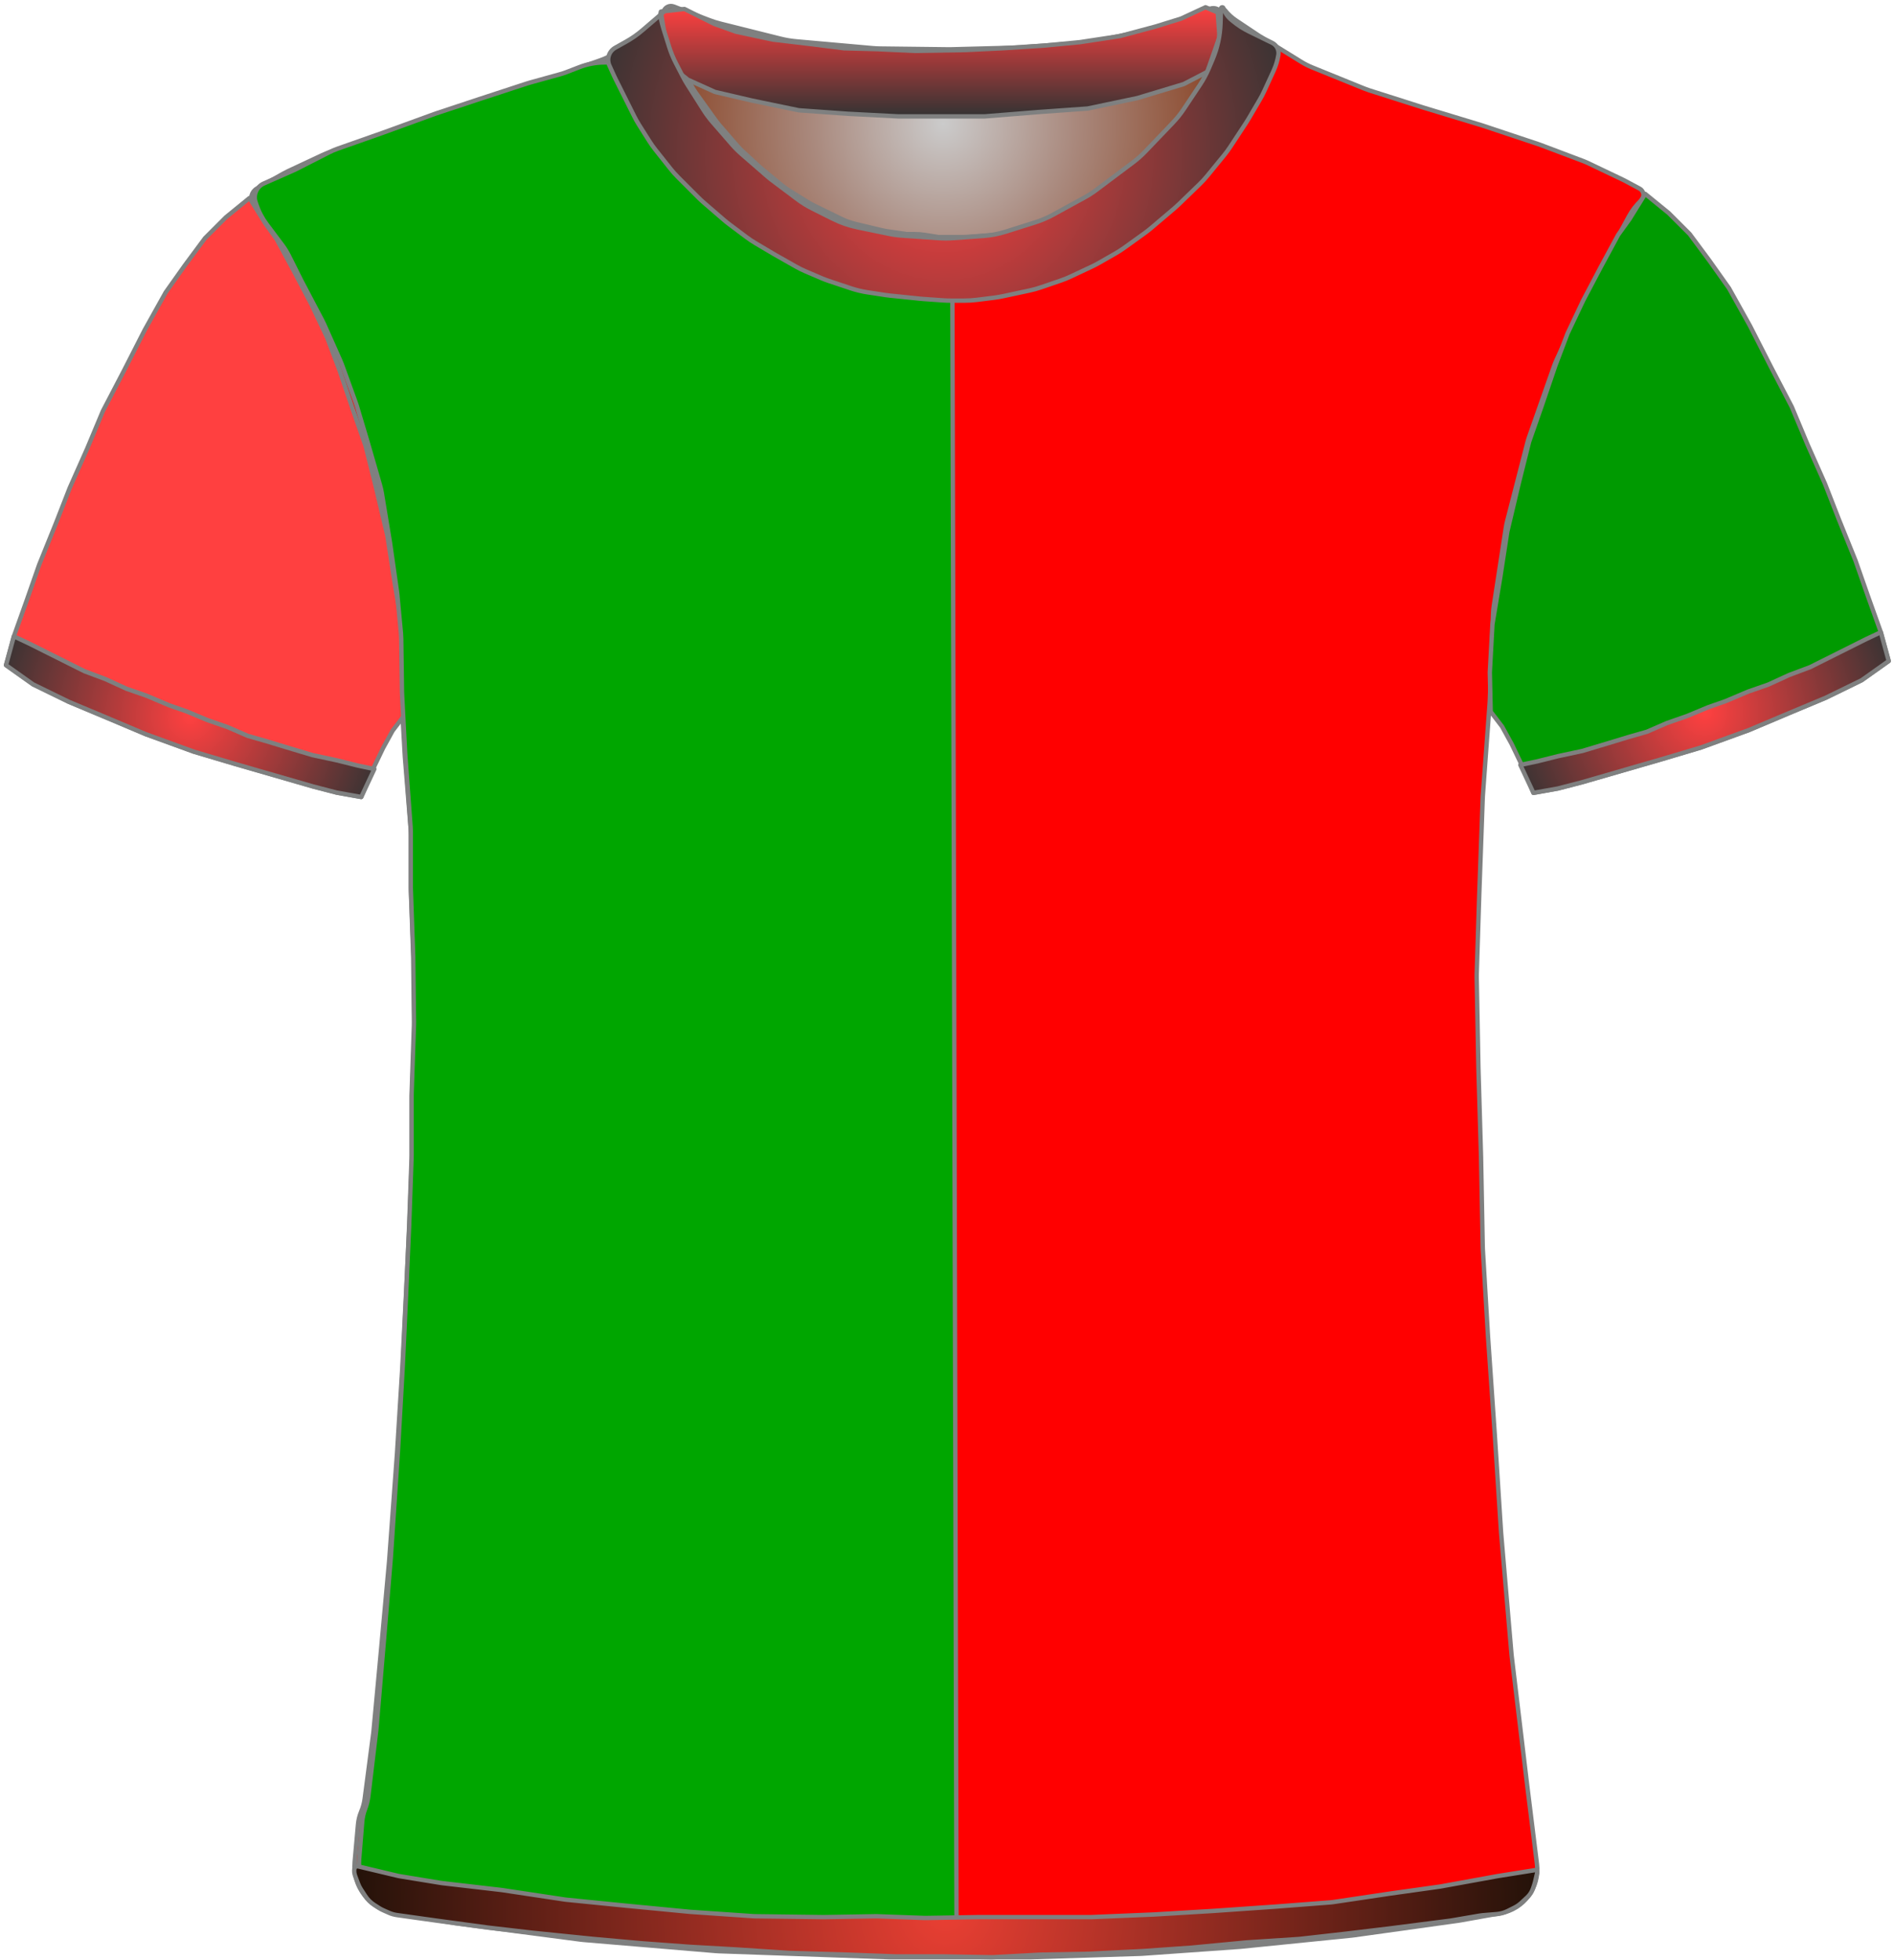 <?xml version="1.0" encoding="UTF-8" standalone="no"?>
<!DOCTYPE svg PUBLIC "-//W3C//DTD SVG 1.1//EN" "http://www.w3.org/Graphics/SVG/1.1/DTD/svg11.dtd">
<svg xmlns:dc="http://purl.org/dc/elements/1.1/" xmlns="http://www.w3.org/2000/svg" version="1.1" xmlns:xl="http://www.w3.org/1999/xlink" viewBox="-1149 -668 434 449" width="434" height="449">
  <defs>
    <radialGradient cx="0" cy="0" r="1" id="Gradient" gradientUnits="userSpaceOnUse">
      <stop offset="0" stop-color="#cbcbcb"/>
      <stop offset=".434" stop-color="#a9887c"/>
      <stop offset="1" stop-color="#843918"/>
    </radialGradient>
    <radialGradient id="Obj_Gradient" xl:href="#Gradient" gradientTransform="translate(-932.862 -639.696) scale(70.263)"/>
    <radialGradient cx="0" cy="0" r="1" id="Gradient_2" gradientUnits="userSpaceOnUse">
      <stop offset="0" stop-color="#ff4040"/>
      <stop offset="1" stop-color="#333"/>
    </radialGradient>
    <radialGradient id="Obj_Gradient_2" xl:href="#Gradient_2" gradientTransform="translate(-1105.422 -503.85) scale(46.037)"/>
    <radialGradient id="Obj_Gradient_3" xl:href="#Gradient_2" gradientTransform="translate(-758.416 -504.794) scale(46.037)"/>
    <linearGradient x1="0" x2="1" id="Gradient_3" gradientUnits="userSpaceOnUse">
      <stop offset="0" stop-color="#ff4040"/>
      <stop offset="1" stop-color="#333"/>
    </linearGradient>
    <linearGradient id="Obj_Gradient_4" xl:href="#Gradient_3" gradientTransform="translate(-933.562 -666.341) rotate(90) scale(25)"/>
    <radialGradient id="Obj_Gradient_5" xl:href="#Gradient_2" gradientTransform="translate(-932.835 -632.741) scale(83.835)"/>
    <radialGradient cx="0" cy="0" r="1" id="Gradient_4" gradientUnits="userSpaceOnUse">
      <stop offset="0" stop-color="#ea3f33"/>
      <stop offset="1" stop-color="#241209"/>
    </radialGradient>
    <radialGradient id="Obj_Gradient_6" xl:href="#Gradient_4" gradientTransform="translate(-932.292 -230.113) scale(135.941)"/>
  </defs>
  <g id="boston" stroke="none" fill="none" fill-opacity="1" stroke-opacity="1" stroke-dasharray="none">
    <title>boston</title>
    <g id="boston_Capa_1">
      <title>Capa 1</title>
      <g id="Graphic_12">
        <path d="M -994.616 -666.506 L -986.451 -663.388 C -985.592 -663.061 -984.716 -662.785 -983.825 -662.562 L -970.107 -659.133 C -968.946 -658.842 -967.763 -658.643 -966.571 -658.537 L -949.044 -656.975 C -948.457 -656.923 -947.867 -656.893 -947.277 -656.886 L -931.798 -656.702 C -931.508 -656.698 -931.217 -656.7 -930.927 -656.708 L -916.504 -657.082 C -916.143 -657.092 -915.782 -657.11 -915.422 -657.136 L -901.051 -658.188 C -900.06 -658.26 -899.074 -658.397 -898.1 -658.597 L -886.527 -660.975 C -885.485 -661.189 -884.459 -661.475 -883.457 -661.831 L -871.705 -666.006 C -870.615 -666.394 -869.411 -665.863 -868.962 -664.796 L -868.962 -664.796 C -868.44 -663.556 -868.288 -662.192 -868.525 -660.867 L -868.705 -659.856 C -869.009 -658.155 -869.504 -656.494 -870.179 -654.903 L -871.723 -651.272 C -872.281 -649.958 -872.961 -648.698 -873.753 -647.51 L -877.439 -641.982 C -878.186 -640.86 -879.031 -639.807 -879.963 -638.833 L -886.258 -632.259 C -887.126 -631.352 -888.067 -630.518 -889.071 -629.765 L -897.446 -623.484 C -898.322 -622.826 -899.245 -622.232 -900.206 -621.707 L -907.391 -617.775 C -908.702 -617.058 -910.08 -616.47 -911.505 -616.02 L -918.178 -613.913 C -919.895 -613.37 -921.67 -613.032 -923.465 -612.903 L -930.352 -612.411 C -931.424 -612.335 -932.5 -612.333 -933.573 -612.408 L -942.009 -612.989 C -943.043 -613.061 -944.072 -613.202 -945.087 -613.412 L -952.222 -614.888 C -954.174 -615.292 -956.065 -615.948 -957.848 -616.839 L -962.507 -619.169 C -963.741 -619.786 -964.918 -620.513 -966.021 -621.341 L -971.703 -625.602 C -972.143 -625.932 -972.57 -626.277 -972.984 -626.636 L -978.739 -631.634 C -979.554 -632.341 -980.317 -633.105 -981.024 -633.919 L -985.43 -638.992 C -986.184 -639.86 -986.872 -640.784 -987.487 -641.755 L -991.221 -647.643 C -991.582 -648.212 -991.917 -648.796 -992.226 -649.394 L -993.847 -652.527 C -994.456 -653.704 -994.962 -654.932 -995.36 -656.197 L -996.64 -660.271 C -996.855 -660.954 -997.038 -661.647 -997.188 -662.348 L -997.262 -662.696 C -997.457 -663.605 -997.35 -664.552 -996.957 -665.394 L -996.862 -665.596 C -996.468 -666.442 -995.487 -666.839 -994.616 -666.506 Z" fill="url(#Obj_Gradient)"/>
        <path d="M -994.616 -666.506 L -986.451 -663.388 C -985.592 -663.061 -984.716 -662.785 -983.825 -662.562 L -970.107 -659.133 C -968.946 -658.842 -967.763 -658.643 -966.571 -658.537 L -949.044 -656.975 C -948.457 -656.923 -947.867 -656.893 -947.277 -656.886 L -931.798 -656.702 C -931.508 -656.698 -931.217 -656.7 -930.927 -656.708 L -916.504 -657.082 C -916.143 -657.092 -915.782 -657.11 -915.422 -657.136 L -901.051 -658.188 C -900.06 -658.26 -899.074 -658.397 -898.1 -658.597 L -886.527 -660.975 C -885.485 -661.189 -884.459 -661.475 -883.457 -661.831 L -871.705 -666.006 C -870.615 -666.394 -869.411 -665.863 -868.962 -664.796 L -868.962 -664.796 C -868.44 -663.556 -868.288 -662.192 -868.525 -660.867 L -868.705 -659.856 C -869.009 -658.155 -869.504 -656.494 -870.179 -654.903 L -871.723 -651.272 C -872.281 -649.958 -872.961 -648.698 -873.753 -647.51 L -877.439 -641.982 C -878.186 -640.86 -879.031 -639.807 -879.963 -638.833 L -886.258 -632.259 C -887.126 -631.352 -888.067 -630.518 -889.071 -629.765 L -897.446 -623.484 C -898.322 -622.826 -899.245 -622.232 -900.206 -621.707 L -907.391 -617.775 C -908.702 -617.058 -910.08 -616.47 -911.505 -616.02 L -918.178 -613.913 C -919.895 -613.37 -921.67 -613.032 -923.465 -612.903 L -930.352 -612.411 C -931.424 -612.335 -932.5 -612.333 -933.573 -612.408 L -942.009 -612.989 C -943.043 -613.061 -944.072 -613.202 -945.087 -613.412 L -952.222 -614.888 C -954.174 -615.292 -956.065 -615.948 -957.848 -616.839 L -962.507 -619.169 C -963.741 -619.786 -964.918 -620.513 -966.021 -621.341 L -971.703 -625.602 C -972.143 -625.932 -972.57 -626.277 -972.984 -626.636 L -978.739 -631.634 C -979.554 -632.341 -980.317 -633.105 -981.024 -633.919 L -985.43 -638.992 C -986.184 -639.86 -986.872 -640.784 -987.487 -641.755 L -991.221 -647.643 C -991.582 -648.212 -991.917 -648.796 -992.226 -649.394 L -993.847 -652.527 C -994.456 -653.704 -994.962 -654.932 -995.36 -656.197 L -996.64 -660.271 C -996.855 -660.954 -997.038 -661.647 -997.188 -662.348 L -997.262 -662.696 C -997.457 -663.605 -997.35 -664.552 -996.957 -665.394 L -996.862 -665.596 C -996.468 -666.442 -995.487 -666.839 -994.616 -666.506 Z" stroke="#7f8080" stroke-linecap="round" stroke-linejoin="round" stroke-width="1"/>
      </g>
      <g id="Graphic_11">
        <path d="M -1058.648 -229.833 L -1044.906 -227.542 C -1044.723 -227.512 -1044.539 -227.484 -1044.354 -227.46 L -1016.001 -223.745 C -1015.754 -223.713 -1015.507 -223.686 -1015.259 -223.665 L -985.016 -221.129 C -984.759 -221.107 -984.502 -221.092 -984.244 -221.083 L -945.313 -219.706 C -945.125 -219.7 -944.937 -219.696 -944.748 -219.696 L -913.281 -219.696 C -913.114 -219.696 -912.947 -219.699 -912.781 -219.704 L -887.746 -220.487 C -887.536 -220.493 -887.326 -220.504 -887.116 -220.519 L -865.068 -222.08 C -864.91 -222.091 -864.752 -222.104 -864.594 -222.12 L -839.333 -224.666 C -839.132 -224.686 -838.93 -224.71 -838.73 -224.738 L -814.937 -228.054 C -814.733 -228.082 -814.529 -228.115 -814.327 -228.151 L -805.131 -229.796 C -799.804 -230.75 -796.153 -235.703 -796.819 -241.074 L -799.027 -258.864 C -799.029 -258.886 -799.032 -258.907 -799.035 -258.928 L -802.598 -288.627 C -802.62 -288.807 -802.639 -288.987 -802.654 -289.167 L -805.016 -316.726 C -805.026 -316.84 -805.034 -316.953 -805.042 -317.067 L -806.428 -338.659 C -806.43 -338.684 -806.432 -338.709 -806.433 -338.734 L -808.025 -361.82 C -808.029 -361.871 -808.032 -361.922 -808.035 -361.972 L -809.212 -381.775 C -809.224 -381.989 -809.233 -382.204 -809.237 -382.419 L -809.629 -403.014 C -809.63 -403.069 -809.632 -403.124 -809.633 -403.179 L -810.228 -423.414 C -810.23 -423.469 -810.231 -423.524 -810.232 -423.579 L -810.623 -444.089 C -810.628 -444.361 -810.626 -444.632 -810.618 -444.904 L -810.032 -463.264 C -810.031 -463.285 -810.03 -463.307 -810.03 -463.329 L -809.241 -485.199 C -809.234 -485.397 -809.223 -485.596 -809.209 -485.794 L -807.652 -507.014 C -807.638 -507.202 -807.627 -507.391 -807.62 -507.579 L -806.866 -527.478 C -806.842 -528.09 -806.784 -528.7 -806.691 -529.305 L -803.952 -547.108 C -803.871 -547.633 -803.764 -548.154 -803.632 -548.669 L -799.004 -566.626 C -798.888 -567.073 -798.754 -567.514 -798.601 -567.949 L -792.88 -584.189 C -792.714 -584.66 -792.526 -585.124 -792.316 -585.578 L -786.785 -597.563 C -786.682 -597.785 -786.574 -598.005 -786.462 -598.223 L -781.099 -608.564 C -781.054 -608.652 -781.007 -608.74 -780.96 -608.827 L -775.744 -618.444 C -775.006 -619.804 -774.057 -621.037 -772.931 -622.096 L -772.931 -622.096 C -772.256 -622.732 -772.223 -623.794 -772.859 -624.47 C -772.983 -624.602 -773.129 -624.713 -773.289 -624.799 L -776.503 -626.521 C -776.721 -626.638 -776.943 -626.75 -777.167 -626.857 L -785.021 -630.605 C -785.427 -630.799 -785.842 -630.976 -786.263 -631.135 L -795.938 -634.786 C -796.133 -634.86 -796.33 -634.929 -796.528 -634.995 L -809.222 -639.227 C -809.361 -639.273 -809.501 -639.318 -809.641 -639.36 L -822.525 -643.264 C -822.596 -643.286 -822.666 -643.308 -822.736 -643.33 L -835.24 -647.308 C -835.634 -647.434 -836.022 -647.574 -836.405 -647.73 L -848.381 -652.589 C -849.213 -652.927 -850.014 -653.334 -850.778 -653.806 L -860.397 -659.752 C -860.553 -659.848 -860.707 -659.947 -860.859 -660.049 L -865.749 -663.309 C -866.731 -663.963 -867.602 -664.769 -868.331 -665.696 L -868.331 -665.696 C -868.436 -665.831 -868.631 -665.854 -868.765 -665.749 C -868.868 -665.668 -868.909 -665.531 -868.868 -665.407 L -868.731 -664.996 C -868.271 -663.619 -868.167 -662.147 -868.427 -660.718 L -868.822 -658.545 C -869.093 -657.054 -869.575 -655.608 -870.253 -654.252 L -871.785 -651.187 C -872.082 -650.594 -872.415 -650.02 -872.783 -649.468 L -875.987 -644.662 C -876.416 -644.019 -876.89 -643.408 -877.407 -642.834 L -881.969 -637.765 C -882.01 -637.719 -882.052 -637.674 -882.093 -637.629 L -888.087 -631.121 C -888.715 -630.439 -889.401 -629.813 -890.137 -629.25 L -895.161 -625.409 C -895.607 -625.067 -896.071 -624.75 -896.551 -624.457 L -903.037 -620.502 C -903.699 -620.099 -904.389 -619.744 -905.102 -619.441 L -912.217 -616.413 C -913.025 -616.069 -913.86 -615.793 -914.712 -615.586 L -918.792 -614.597 C -919.616 -614.397 -920.456 -614.263 -921.302 -614.196 L -927.002 -613.746 C -927.421 -613.713 -927.841 -613.696 -928.261 -613.696 L -935.294 -613.696 C -936.051 -613.696 -936.807 -613.75 -937.556 -613.857 L -945.503 -614.992 C -945.988 -615.062 -946.47 -615.153 -946.946 -615.267 L -952.907 -616.686 C -954.053 -616.959 -955.165 -617.357 -956.223 -617.874 L -962.503 -620.941 C -962.988 -621.178 -963.461 -621.439 -963.919 -621.724 L -968.131 -624.338 C -968.73 -624.71 -969.304 -625.121 -969.849 -625.569 L -974.295 -629.221 C -974.519 -629.404 -974.737 -629.594 -974.951 -629.79 L -978.753 -633.275 C -979.205 -633.689 -979.632 -634.128 -980.033 -634.591 L -984.152 -639.343 C -984.471 -639.712 -984.773 -640.095 -985.058 -640.491 L -989.487 -646.661 C -989.982 -647.35 -990.421 -648.078 -990.801 -648.837 L -993.377 -653.99 C -993.413 -654.061 -993.448 -654.132 -993.483 -654.204 L -994.731 -656.796 C -995.582 -658.563 -995.937 -660.528 -995.76 -662.481 L -995.579 -664.463 C -995.556 -664.725 -995.748 -664.956 -996.01 -664.98 C -996.173 -664.995 -996.331 -664.926 -996.431 -664.796 L -996.431 -664.796 C -997.094 -663.934 -997.874 -663.168 -998.749 -662.52 L -1002.645 -659.634 C -1002.769 -659.542 -1002.894 -659.452 -1003.02 -659.364 L -1007.643 -656.143 C -1008.829 -655.316 -1010.123 -654.653 -1011.487 -654.174 L -1016.095 -652.555 C -1016.585 -652.383 -1017.067 -652.187 -1017.538 -651.967 L -1024.385 -648.783 C -1025.081 -648.459 -1025.8 -648.186 -1026.535 -647.965 L -1037.406 -644.704 C -1037.422 -644.699 -1037.439 -644.694 -1037.456 -644.689 L -1048.424 -641.359 C -1048.562 -641.317 -1048.699 -641.274 -1048.836 -641.228 L -1061.757 -636.921 C -1061.806 -636.905 -1061.855 -636.888 -1061.905 -636.873 L -1073.272 -633.206 C -1073.911 -633 -1074.535 -632.754 -1075.143 -632.469 L -1083.075 -628.756 C -1083.445 -628.583 -1083.809 -628.396 -1084.165 -628.194 L -1090.111 -624.834 C -1091.364 -624.125 -1091.806 -622.535 -1091.098 -621.282 C -1091.02 -621.146 -1090.931 -621.017 -1090.831 -620.896 L -1089.967 -619.86 C -1089.212 -618.953 -1088.559 -617.967 -1088.021 -616.918 L -1084.944 -610.917 C -1084.869 -610.77 -1084.791 -610.624 -1084.711 -610.479 L -1080.756 -603.323 C -1080.672 -603.172 -1080.591 -603.019 -1080.513 -602.866 L -1076.405 -594.828 C -1076.156 -594.341 -1075.932 -593.841 -1075.734 -593.331 L -1072.251 -584.349 C -1072.237 -584.314 -1072.224 -584.279 -1072.21 -584.244 L -1068.614 -575.159 C -1068.492 -574.851 -1068.379 -574.539 -1068.277 -574.223 L -1065.655 -566.171 C -1065.639 -566.121 -1065.623 -566.072 -1065.607 -566.022 L -1062.535 -556.264 C -1062.332 -555.619 -1062.171 -554.963 -1062.051 -554.298 L -1060.065 -543.289 C -1060.042 -543.161 -1060.021 -543.032 -1060.001 -542.903 L -1058.295 -531.91 C -1058.252 -531.634 -1058.217 -531.358 -1058.188 -531.08 L -1057.301 -522.384 C -1057.254 -521.926 -1057.227 -521.466 -1057.22 -521.006 L -1057.036 -509.03 C -1057.033 -508.808 -1057.024 -508.585 -1057.012 -508.363 L -1056.241 -494.882 C -1056.234 -494.758 -1056.226 -494.635 -1056.216 -494.511 L -1054.882 -477.937 C -1054.848 -477.51 -1054.831 -477.082 -1054.831 -476.654 L -1054.831 -464.204 C -1054.831 -463.999 -1054.827 -463.794 -1054.819 -463.589 L -1054.239 -448.5 C -1054.233 -448.364 -1054.23 -448.228 -1054.228 -448.093 L -1054.036 -433.296 C -1054.033 -433.03 -1054.036 -432.763 -1054.046 -432.497 L -1054.62 -416.992 C -1054.627 -416.795 -1054.631 -416.598 -1054.631 -416.4 L -1054.631 -402.804 C -1054.631 -402.599 -1054.635 -402.394 -1054.643 -402.189 L -1055.228 -386.974 C -1055.23 -386.922 -1055.232 -386.871 -1055.235 -386.819 L -1056.03 -370.316 C -1056.031 -370.303 -1056.031 -370.29 -1056.032 -370.277 L -1056.826 -354.586 C -1056.829 -354.526 -1056.833 -354.467 -1056.836 -354.407 L -1058.025 -335.186 C -1058.029 -335.126 -1058.033 -335.066 -1058.037 -335.007 L -1059.821 -310.637 C -1059.827 -310.543 -1059.835 -310.45 -1059.843 -310.356 L -1061.629 -290.711 C -1061.63 -290.701 -1061.631 -290.691 -1061.632 -290.682 L -1063.403 -271.597 C -1063.421 -271.397 -1063.444 -271.197 -1063.47 -270.997 L -1065.431 -256.025 C -1065.563 -255.01 -1065.833 -254.019 -1066.231 -253.077 L -1066.231 -253.077 C -1066.628 -252.136 -1066.877 -251.139 -1066.968 -250.122 L -1067.731 -241.577 C -1068.238 -235.89 -1064.28 -230.771 -1058.648 -229.833 Z" fill="red"/>
        <path d="M -1058.648 -229.833 L -1044.906 -227.542 C -1044.723 -227.512 -1044.539 -227.484 -1044.354 -227.46 L -1016.001 -223.745 C -1015.754 -223.713 -1015.507 -223.686 -1015.259 -223.665 L -985.016 -221.129 C -984.759 -221.107 -984.502 -221.092 -984.244 -221.083 L -945.313 -219.706 C -945.125 -219.7 -944.937 -219.696 -944.748 -219.696 L -913.281 -219.696 C -913.114 -219.696 -912.947 -219.699 -912.781 -219.704 L -887.746 -220.487 C -887.536 -220.493 -887.326 -220.504 -887.116 -220.519 L -865.068 -222.08 C -864.91 -222.091 -864.752 -222.104 -864.594 -222.12 L -839.333 -224.666 C -839.132 -224.686 -838.93 -224.71 -838.73 -224.738 L -814.937 -228.054 C -814.733 -228.082 -814.529 -228.115 -814.327 -228.151 L -805.131 -229.796 C -799.804 -230.75 -796.153 -235.703 -796.819 -241.074 L -799.027 -258.864 C -799.029 -258.886 -799.032 -258.907 -799.035 -258.928 L -802.598 -288.627 C -802.62 -288.807 -802.639 -288.987 -802.654 -289.167 L -805.016 -316.726 C -805.026 -316.84 -805.034 -316.953 -805.042 -317.067 L -806.428 -338.659 C -806.43 -338.684 -806.432 -338.709 -806.433 -338.734 L -808.025 -361.82 C -808.029 -361.871 -808.032 -361.922 -808.035 -361.972 L -809.212 -381.775 C -809.224 -381.989 -809.233 -382.204 -809.237 -382.419 L -809.629 -403.014 C -809.63 -403.069 -809.632 -403.124 -809.633 -403.179 L -810.228 -423.414 C -810.23 -423.469 -810.231 -423.524 -810.232 -423.579 L -810.623 -444.089 C -810.628 -444.361 -810.626 -444.632 -810.618 -444.904 L -810.032 -463.264 C -810.031 -463.285 -810.03 -463.307 -810.03 -463.329 L -809.241 -485.199 C -809.234 -485.397 -809.223 -485.596 -809.209 -485.794 L -807.652 -507.014 C -807.638 -507.202 -807.627 -507.391 -807.62 -507.579 L -806.866 -527.478 C -806.842 -528.09 -806.784 -528.7 -806.691 -529.305 L -803.952 -547.108 C -803.871 -547.633 -803.764 -548.154 -803.632 -548.669 L -799.004 -566.626 C -798.888 -567.073 -798.754 -567.514 -798.601 -567.949 L -792.88 -584.189 C -792.714 -584.66 -792.526 -585.124 -792.316 -585.578 L -786.785 -597.563 C -786.682 -597.785 -786.574 -598.005 -786.462 -598.223 L -781.099 -608.564 C -781.054 -608.652 -781.007 -608.74 -780.96 -608.827 L -775.744 -618.444 C -775.006 -619.804 -774.057 -621.037 -772.931 -622.096 L -772.931 -622.096 C -772.256 -622.732 -772.223 -623.794 -772.859 -624.47 C -772.983 -624.602 -773.129 -624.713 -773.289 -624.799 L -776.503 -626.521 C -776.721 -626.638 -776.943 -626.75 -777.167 -626.857 L -785.021 -630.605 C -785.427 -630.799 -785.842 -630.976 -786.263 -631.135 L -795.938 -634.786 C -796.133 -634.86 -796.33 -634.929 -796.528 -634.995 L -809.222 -639.227 C -809.361 -639.273 -809.501 -639.318 -809.641 -639.36 L -822.525 -643.264 C -822.596 -643.286 -822.666 -643.308 -822.736 -643.33 L -835.24 -647.308 C -835.634 -647.434 -836.022 -647.574 -836.405 -647.73 L -848.381 -652.589 C -849.213 -652.927 -850.014 -653.334 -850.778 -653.806 L -860.397 -659.752 C -860.553 -659.848 -860.707 -659.947 -860.859 -660.049 L -865.749 -663.309 C -866.731 -663.963 -867.602 -664.769 -868.331 -665.696 L -868.331 -665.696 C -868.436 -665.831 -868.631 -665.854 -868.765 -665.749 C -868.868 -665.668 -868.909 -665.531 -868.868 -665.407 L -868.731 -664.996 C -868.271 -663.619 -868.167 -662.147 -868.427 -660.718 L -868.822 -658.545 C -869.093 -657.054 -869.575 -655.608 -870.253 -654.252 L -871.785 -651.187 C -872.082 -650.594 -872.415 -650.02 -872.783 -649.468 L -875.987 -644.662 C -876.416 -644.019 -876.89 -643.408 -877.407 -642.834 L -881.969 -637.765 C -882.01 -637.719 -882.052 -637.674 -882.093 -637.629 L -888.087 -631.121 C -888.715 -630.439 -889.401 -629.813 -890.137 -629.25 L -895.161 -625.409 C -895.607 -625.067 -896.071 -624.75 -896.551 -624.457 L -903.037 -620.502 C -903.699 -620.099 -904.389 -619.744 -905.102 -619.441 L -912.217 -616.413 C -913.025 -616.069 -913.86 -615.793 -914.712 -615.586 L -918.792 -614.597 C -919.616 -614.397 -920.456 -614.263 -921.302 -614.196 L -927.002 -613.746 C -927.421 -613.713 -927.841 -613.696 -928.261 -613.696 L -935.294 -613.696 C -936.051 -613.696 -936.807 -613.75 -937.556 -613.857 L -945.503 -614.992 C -945.988 -615.062 -946.47 -615.153 -946.946 -615.267 L -952.907 -616.686 C -954.053 -616.959 -955.165 -617.357 -956.223 -617.874 L -962.503 -620.941 C -962.988 -621.178 -963.461 -621.439 -963.919 -621.724 L -968.131 -624.338 C -968.73 -624.71 -969.304 -625.121 -969.849 -625.569 L -974.295 -629.221 C -974.519 -629.404 -974.737 -629.594 -974.951 -629.79 L -978.753 -633.275 C -979.205 -633.689 -979.632 -634.128 -980.033 -634.591 L -984.152 -639.343 C -984.471 -639.712 -984.773 -640.095 -985.058 -640.491 L -989.487 -646.661 C -989.982 -647.35 -990.421 -648.078 -990.801 -648.837 L -993.377 -653.99 C -993.413 -654.061 -993.448 -654.132 -993.483 -654.204 L -994.731 -656.796 C -995.582 -658.563 -995.937 -660.528 -995.76 -662.481 L -995.579 -664.463 C -995.556 -664.725 -995.748 -664.956 -996.01 -664.98 C -996.173 -664.995 -996.331 -664.926 -996.431 -664.796 L -996.431 -664.796 C -997.094 -663.934 -997.874 -663.168 -998.749 -662.52 L -1002.645 -659.634 C -1002.769 -659.542 -1002.894 -659.452 -1003.02 -659.364 L -1007.643 -656.143 C -1008.829 -655.316 -1010.123 -654.653 -1011.487 -654.174 L -1016.095 -652.555 C -1016.585 -652.383 -1017.067 -652.187 -1017.538 -651.967 L -1024.385 -648.783 C -1025.081 -648.459 -1025.8 -648.186 -1026.535 -647.965 L -1037.406 -644.704 C -1037.422 -644.699 -1037.439 -644.694 -1037.456 -644.689 L -1048.424 -641.359 C -1048.562 -641.317 -1048.699 -641.274 -1048.836 -641.228 L -1061.757 -636.921 C -1061.806 -636.905 -1061.855 -636.888 -1061.905 -636.873 L -1073.272 -633.206 C -1073.911 -633 -1074.535 -632.754 -1075.143 -632.469 L -1083.075 -628.756 C -1083.445 -628.583 -1083.809 -628.396 -1084.165 -628.194 L -1090.111 -624.834 C -1091.364 -624.125 -1091.806 -622.535 -1091.098 -621.282 C -1091.02 -621.146 -1090.931 -621.017 -1090.831 -620.896 L -1089.967 -619.86 C -1089.212 -618.953 -1088.559 -617.967 -1088.021 -616.918 L -1084.944 -610.917 C -1084.869 -610.77 -1084.791 -610.624 -1084.711 -610.479 L -1080.756 -603.323 C -1080.672 -603.172 -1080.591 -603.019 -1080.513 -602.866 L -1076.405 -594.828 C -1076.156 -594.341 -1075.932 -593.841 -1075.734 -593.331 L -1072.251 -584.349 C -1072.237 -584.314 -1072.224 -584.279 -1072.21 -584.244 L -1068.614 -575.159 C -1068.492 -574.851 -1068.379 -574.539 -1068.277 -574.223 L -1065.655 -566.171 C -1065.639 -566.121 -1065.623 -566.072 -1065.607 -566.022 L -1062.535 -556.264 C -1062.332 -555.619 -1062.171 -554.963 -1062.051 -554.298 L -1060.065 -543.289 C -1060.042 -543.161 -1060.021 -543.032 -1060.001 -542.903 L -1058.295 -531.91 C -1058.252 -531.634 -1058.217 -531.358 -1058.188 -531.08 L -1057.301 -522.384 C -1057.254 -521.926 -1057.227 -521.466 -1057.22 -521.006 L -1057.036 -509.03 C -1057.033 -508.808 -1057.024 -508.585 -1057.012 -508.363 L -1056.241 -494.882 C -1056.234 -494.758 -1056.226 -494.635 -1056.216 -494.511 L -1054.882 -477.937 C -1054.848 -477.51 -1054.831 -477.082 -1054.831 -476.654 L -1054.831 -464.204 C -1054.831 -463.999 -1054.827 -463.794 -1054.819 -463.589 L -1054.239 -448.5 C -1054.233 -448.364 -1054.23 -448.228 -1054.228 -448.093 L -1054.036 -433.296 C -1054.033 -433.03 -1054.036 -432.763 -1054.046 -432.497 L -1054.62 -416.992 C -1054.627 -416.795 -1054.631 -416.598 -1054.631 -416.4 L -1054.631 -402.804 C -1054.631 -402.599 -1054.635 -402.394 -1054.643 -402.189 L -1055.228 -386.974 C -1055.23 -386.922 -1055.232 -386.871 -1055.235 -386.819 L -1056.03 -370.316 C -1056.031 -370.303 -1056.031 -370.29 -1056.032 -370.277 L -1056.826 -354.586 C -1056.829 -354.526 -1056.833 -354.467 -1056.836 -354.407 L -1058.025 -335.186 C -1058.029 -335.126 -1058.033 -335.066 -1058.037 -335.007 L -1059.821 -310.637 C -1059.827 -310.543 -1059.835 -310.45 -1059.843 -310.356 L -1061.629 -290.711 C -1061.63 -290.701 -1061.631 -290.691 -1061.632 -290.682 L -1063.403 -271.597 C -1063.421 -271.397 -1063.444 -271.197 -1063.47 -270.997 L -1065.431 -256.025 C -1065.563 -255.01 -1065.833 -254.019 -1066.231 -253.077 L -1066.231 -253.077 C -1066.628 -252.136 -1066.877 -251.139 -1066.968 -250.122 L -1067.731 -241.577 C -1068.238 -235.89 -1064.28 -230.771 -1058.648 -229.833 Z" stroke="#7f8080" stroke-linecap="round" stroke-linejoin="round" stroke-width="1"/>
      </g>
      <g id="Graphic_10">
        <path d="M -1147.622 -515.65 L -1141.422 -511.25 L -1133.222 -507.25 L -1124.622 -503.65 L -1115.622 -499.85 L -1104.622 -495.85 L -1095.222 -493.05 L -1086.222 -490.45 L -1077.222 -487.85 L -1071.822 -486.45 L -1066.222 -485.45 L -1063.822 -491.25 L -1061.222 -496.65 L -1059.022 -500.65 L -1056.422 -504.05 L -1056.222 -513.05 L -1056.822 -524.05 L -1058.622 -534.85 L -1060.222 -545.25 L -1062.822 -556.25 L -1065.222 -565.85 L -1068.022 -573.85 L -1071.222 -583.25 L -1074.022 -590.65 L -1077.622 -598.25 L -1081.622 -605.85 L -1085.622 -613.25 L -1088.222 -616.85 L -1091.822 -622.65 L -1097.222 -618.25 L -1102.022 -613.45 L -1106.622 -607.25 L -1111.022 -601.05 L -1115.822 -592.45 L -1120.622 -583.05 L -1125.422 -573.85 L -1129.022 -565.25 L -1133.022 -556.25 L -1136.222 -548.05 L -1140.022 -538.65 L -1142.822 -530.65 L -1145.822 -522.25 Z" fill="#ff4040"/>
        <path d="M -1147.622 -515.65 L -1141.422 -511.25 L -1133.222 -507.25 L -1124.622 -503.65 L -1115.622 -499.85 L -1104.622 -495.85 L -1095.222 -493.05 L -1086.222 -490.45 L -1077.222 -487.85 L -1071.822 -486.45 L -1066.222 -485.45 L -1063.822 -491.25 L -1061.222 -496.65 L -1059.022 -500.65 L -1056.422 -504.05 L -1056.222 -513.05 L -1056.822 -524.05 L -1058.622 -534.85 L -1060.222 -545.25 L -1062.822 -556.25 L -1065.222 -565.85 L -1068.022 -573.85 L -1071.222 -583.25 L -1074.022 -590.65 L -1077.622 -598.25 L -1081.622 -605.85 L -1085.622 -613.25 L -1088.222 -616.85 L -1091.822 -622.65 L -1097.222 -618.25 L -1102.022 -613.45 L -1106.622 -607.25 L -1111.022 -601.05 L -1115.822 -592.45 L -1120.622 -583.05 L -1125.422 -573.85 L -1129.022 -565.25 L -1133.022 -556.25 L -1136.222 -548.05 L -1140.022 -538.65 L -1142.822 -530.65 L -1145.822 -522.25 Z" stroke="#7f8080" stroke-linecap="round" stroke-linejoin="round" stroke-width="1"/>
      </g>
      <g id="Graphic_9">
        <path d="M -716.216 -516.594 L -722.416 -512.194 L -730.616 -508.194 L -739.216 -504.594 L -748.216 -500.794 L -759.216 -496.794 L -768.616 -493.994 L -777.616 -491.394 L -786.616 -488.794 L -792.016 -487.394 L -797.616 -486.394 L -800.016 -492.194 L -802.616 -497.594 L -804.816 -501.594 L -807.416 -504.994 L -807.616 -513.994 L -807.016 -524.994 L -805.216 -535.794 L -803.616 -546.194 L -801.016 -557.194 L -798.616 -566.794 L -795.816 -574.794 L -792.616 -584.194 L -789.816 -591.594 L -786.216 -599.194 L -782.216 -606.794 L -778.216 -614.194 L -775.616 -617.794 L -772.016 -623.594 L -766.616 -619.194 L -761.816 -614.394 L -757.216 -608.194 L -752.816 -601.994 L -748.016 -593.394 L -743.216 -583.994 L -738.416 -574.794 L -734.816 -566.194 L -730.816 -557.194 L -727.616 -548.994 L -723.816 -539.594 L -721.016 -531.594 L -718.016 -523.194 Z" fill="#009a01"/>
        <path d="M -716.216 -516.594 L -722.416 -512.194 L -730.616 -508.194 L -739.216 -504.594 L -748.216 -500.794 L -759.216 -496.794 L -768.616 -493.994 L -777.616 -491.394 L -786.616 -488.794 L -792.016 -487.394 L -797.616 -486.394 L -800.016 -492.194 L -802.616 -497.594 L -804.816 -501.594 L -807.416 -504.994 L -807.616 -513.994 L -807.016 -524.994 L -805.216 -535.794 L -803.616 -546.194 L -801.016 -557.194 L -798.616 -566.794 L -795.816 -574.794 L -792.616 -584.194 L -789.816 -591.594 L -786.216 -599.194 L -782.216 -606.794 L -778.216 -614.194 L -775.616 -617.794 L -772.016 -623.594 L -766.616 -619.194 L -761.816 -614.394 L -757.216 -608.194 L -752.816 -601.994 L -748.016 -593.394 L -743.216 -583.994 L -738.416 -574.794 L -734.816 -566.194 L -730.816 -557.194 L -727.616 -548.994 L -723.816 -539.594 L -721.016 -531.594 L -718.016 -523.194 Z" stroke="#7f8080" stroke-linecap="round" stroke-linejoin="round" stroke-width="1"/>
      </g>
      <g id="Graphic_8">
        <path d="M -1147.622 -515.65 L -1141.422 -511.25 L -1133.222 -507.25 L -1124.622 -503.65 L -1115.622 -499.85 L -1104.622 -495.85 L -1095.222 -493.05 L -1086.222 -490.45 L -1077.222 -487.85 L -1071.822 -486.45 L -1066.222 -485.45 L -1063.222 -491.85 L -1067.022 -492.65 L -1071.822 -493.85 L -1077.422 -495.05 L -1083.422 -496.85 L -1088.022 -498.25 L -1092.222 -499.45 L -1096.822 -501.45 L -1101.422 -503.05 L -1106.222 -505.05 L -1110.222 -506.45 L -1115.422 -508.65 L -1120.022 -510.25 L -1124.822 -512.45 L -1129.622 -514.25 L -1133.622 -516.25 L -1138.022 -518.45 L -1142.422 -520.65 L -1145.822 -522.25 Z" fill="url(#Obj_Gradient_2)"/>
        <path d="M -1147.622 -515.65 L -1141.422 -511.25 L -1133.222 -507.25 L -1124.622 -503.65 L -1115.622 -499.85 L -1104.622 -495.85 L -1095.222 -493.05 L -1086.222 -490.45 L -1077.222 -487.85 L -1071.822 -486.45 L -1066.222 -485.45 L -1063.222 -491.85 L -1067.022 -492.65 L -1071.822 -493.85 L -1077.422 -495.05 L -1083.422 -496.85 L -1088.022 -498.25 L -1092.222 -499.45 L -1096.822 -501.45 L -1101.422 -503.05 L -1106.222 -505.05 L -1110.222 -506.45 L -1115.422 -508.65 L -1120.022 -510.25 L -1124.822 -512.45 L -1129.622 -514.25 L -1133.622 -516.25 L -1138.022 -518.45 L -1142.422 -520.65 L -1145.822 -522.25 Z" stroke="#7f8080" stroke-linecap="round" stroke-linejoin="round" stroke-width="1"/>
      </g>
      <g id="Graphic_7">
        <path d="M -716.216 -516.594 L -722.416 -512.194 L -730.616 -508.194 L -739.216 -504.594 L -748.216 -500.794 L -759.216 -496.794 L -768.616 -493.994 L -777.616 -491.394 L -786.616 -488.794 L -792.016 -487.394 L -797.616 -486.394 L -800.616 -492.794 L -796.816 -493.594 L -792.016 -494.794 L -786.416 -495.994 L -780.416 -497.794 L -775.816 -499.194 L -771.616 -500.394 L -767.016 -502.394 L -762.416 -503.994 L -757.616 -505.994 L -753.616 -507.394 L -748.416 -509.594 L -743.816 -511.194 L -739.016 -513.394 L -734.216 -515.194 L -730.216 -517.194 L -725.816 -519.394 L -721.416 -521.594 L -718.016 -523.194 Z" fill="url(#Obj_Gradient_3)"/>
        <path d="M -716.216 -516.594 L -722.416 -512.194 L -730.616 -508.194 L -739.216 -504.594 L -748.216 -500.794 L -759.216 -496.794 L -768.616 -493.994 L -777.616 -491.394 L -786.616 -488.794 L -792.016 -487.394 L -797.616 -486.394 L -800.616 -492.794 L -796.816 -493.594 L -792.016 -494.794 L -786.416 -495.994 L -780.416 -497.794 L -775.816 -499.194 L -771.616 -500.394 L -767.016 -502.394 L -762.416 -503.994 L -757.616 -505.994 L -753.616 -507.394 L -748.416 -509.594 L -743.816 -511.194 L -739.016 -513.394 L -734.216 -515.194 L -730.216 -517.194 L -725.816 -519.394 L -721.416 -521.594 L -718.016 -523.194 Z" stroke="#7f8080" stroke-linecap="round" stroke-linejoin="round" stroke-width="1"/>
      </g>
      <g id="Graphic_6">
        <path d="M -997.562 -665.341 L -992.162 -665.941 L -985.362 -662.54 L -980.362 -660.74 L -971.962 -658.941 L -963.562 -657.941 L -955.562 -656.941 L -947.962 -656.74 L -939.362 -656.341 L -927.762 -656.54 L -919.362 -656.941 L -909.962 -657.54 L -901.562 -658.341 L -892.362 -659.74 L -884.162 -661.941 L -878.362 -663.74 L -872.762 -666.341 L -869.962 -665.14 L -869.562 -659.54 L -872.362 -651.54 L -877.762 -648.74 L -888.362 -645.54 L -899.762 -643.14 L -910.962 -642.341 L -923.362 -641.341 L -933.762 -641.341 L -943.162 -641.341 L -954.762 -641.941 L -965.962 -642.74 L -976.562 -644.941 L -985.162 -646.941 L -991.362 -649.74 L -993.362 -651.341 L -996.562 -658.941 Z" fill="url(#Obj_Gradient_4)"/>
        <path d="M -997.562 -665.341 L -992.162 -665.941 L -985.362 -662.54 L -980.362 -660.74 L -971.962 -658.941 L -963.562 -657.941 L -955.562 -656.941 L -947.962 -656.74 L -939.362 -656.341 L -927.762 -656.54 L -919.362 -656.941 L -909.962 -657.54 L -901.562 -658.341 L -892.362 -659.74 L -884.162 -661.941 L -878.362 -663.74 L -872.762 -666.341 L -869.962 -665.14 L -869.562 -659.54 L -872.362 -651.54 L -877.762 -648.74 L -888.362 -645.54 L -899.762 -643.14 L -910.962 -642.341 L -923.362 -641.341 L -933.762 -641.341 L -943.162 -641.341 L -954.762 -641.941 L -965.962 -642.74 L -976.562 -644.941 L -985.162 -646.941 L -991.362 -649.74 L -993.362 -651.341 L -996.562 -658.941 Z" stroke="#7f8080" stroke-linecap="round" stroke-linejoin="round" stroke-width="1"/>
      </g>
      <g id="Graphic_5">
        <path d="M -1057.571 -230.29 L -1045.814 -228.152 C -1045.615 -228.116 -1045.416 -228.084 -1045.216 -228.055 L -1019.325 -224.355 C -1019.057 -224.316 -1018.788 -224.285 -1018.519 -224.26 L -990.916 -221.735 C -990.636 -221.709 -990.356 -221.691 -990.075 -221.68 L -954.675 -220.315 C -954.347 -220.303 -954.019 -220.3 -953.691 -220.308 L -938.122 -220.666 C -937.243 -220.686 -936.363 -220.634 -935.492 -220.509 L -933.301 -220.196 C -931.628 -219.958 -930.079 -221.119 -929.84 -222.792 C -929.819 -222.937 -929.809 -223.085 -929.81 -223.232 L -930.791 -609.436 C -930.797 -611.604 -932.373 -613.447 -934.514 -613.789 L -936.975 -614.181 C -937.808 -614.314 -938.651 -614.381 -939.495 -614.381 L -945.058 -614.381 C -945.883 -614.381 -946.706 -614.445 -947.521 -614.572 L -954.496 -615.659 C -955.021 -615.741 -955.541 -615.848 -956.054 -615.982 L -961.155 -617.307 C -962.371 -617.622 -963.547 -618.081 -964.656 -618.671 L -970.125 -621.585 C -970.623 -621.85 -971.106 -622.141 -971.573 -622.457 L -975.292 -624.975 C -975.891 -625.38 -976.461 -625.826 -976.999 -626.308 L -981 -629.892 C -981.217 -630.087 -981.429 -630.288 -981.636 -630.494 L -985.082 -633.94 C -985.512 -634.37 -985.917 -634.824 -986.296 -635.301 L -990.051 -640.027 C -990.348 -640.4 -990.627 -640.786 -990.889 -641.184 L -994.96 -647.369 C -995.407 -648.048 -995.801 -648.76 -996.14 -649.498 L -998.519 -654.687 C -998.55 -654.756 -998.581 -654.824 -998.611 -654.893 L -1000.308 -658.738 C -1000.631 -659.468 -1000.3 -660.322 -999.569 -660.645 C -999.528 -660.663 -999.485 -660.679 -999.442 -660.694 L -999.442 -660.694 C -999.04 -660.828 -998.606 -660.611 -998.471 -660.208 C -998.417 -660.044 -998.419 -659.866 -998.478 -659.703 L -999.094 -658.01 C -999.631 -656.532 -1000.747 -655.335 -1002.185 -654.696 L -1002.185 -654.696 C -1003.669 -654.037 -1005.274 -653.696 -1006.898 -653.696 L -1010.464 -653.696 C -1012.428 -653.696 -1014.375 -653.335 -1016.208 -652.63 L -1019.21 -651.475 C -1019.693 -651.289 -1020.185 -651.127 -1020.684 -650.989 L -1027.553 -649.087 C -1027.791 -649.022 -1028.026 -648.95 -1028.26 -648.874 L -1038.887 -645.397 C -1038.905 -645.391 -1038.922 -645.385 -1038.94 -645.379 L -1048.964 -642.06 C -1049.11 -642.011 -1049.256 -641.961 -1049.401 -641.908 L -1061.21 -637.615 C -1061.262 -637.596 -1061.314 -637.577 -1061.367 -637.559 L -1071.648 -633.941 C -1072.321 -633.704 -1072.978 -633.423 -1073.613 -633.098 L -1080.88 -629.388 C -1081.146 -629.252 -1081.415 -629.124 -1081.688 -629.003 L -1088.543 -625.975 C -1090.183 -625.25 -1091.002 -623.397 -1090.435 -621.696 L -1090.256 -621.16 C -1089.713 -619.528 -1088.909 -617.995 -1087.877 -616.619 L -1084.301 -611.851 C -1083.725 -611.083 -1083.219 -610.264 -1082.79 -609.406 L -1080.01 -603.845 C -1079.96 -603.746 -1079.909 -603.647 -1079.858 -603.549 L -1075.178 -594.658 C -1075.016 -594.35 -1074.864 -594.038 -1074.723 -593.72 L -1071.057 -585.495 C -1070.902 -585.149 -1070.76 -584.796 -1070.63 -584.439 L -1067.499 -575.809 C -1067.393 -575.519 -1067.296 -575.224 -1067.207 -574.928 L -1064.793 -566.841 C -1064.78 -566.794 -1064.766 -566.748 -1064.753 -566.701 L -1061.915 -556.87 C -1061.742 -556.27 -1061.604 -555.66 -1061.502 -555.043 L -1059.667 -543.944 C -1059.647 -543.825 -1059.629 -543.707 -1059.612 -543.588 L -1058.041 -532.544 C -1058.005 -532.29 -1057.975 -532.036 -1057.951 -531.781 L -1057.129 -522.992 C -1057.09 -522.572 -1057.067 -522.15 -1057.061 -521.728 L -1056.891 -509.665 C -1056.888 -509.461 -1056.881 -509.257 -1056.87 -509.053 L -1056.162 -495.526 C -1056.156 -495.412 -1056.149 -495.299 -1056.14 -495.186 L -1054.912 -478.54 C -1054.884 -478.148 -1054.869 -477.755 -1054.869 -477.363 L -1054.869 -464.831 C -1054.869 -464.643 -1054.866 -464.455 -1054.859 -464.267 L -1054.325 -449.132 C -1054.321 -449.008 -1054.318 -448.883 -1054.317 -448.759 L -1054.14 -433.909 C -1054.137 -433.665 -1054.14 -433.42 -1054.148 -433.176 L -1054.677 -417.61 C -1054.683 -417.429 -1054.686 -417.248 -1054.686 -417.067 L -1054.686 -403.418 C -1054.686 -403.23 -1054.689 -403.042 -1054.696 -402.854 L -1055.233 -387.604 C -1055.235 -387.556 -1055.237 -387.509 -1055.239 -387.461 L -1055.969 -370.947 C -1055.969 -370.935 -1055.97 -370.923 -1055.97 -370.911 L -1056.699 -355.207 C -1056.702 -355.153 -1056.705 -355.098 -1056.708 -355.043 L -1057.799 -335.804 C -1057.802 -335.749 -1057.805 -335.694 -1057.809 -335.639 L -1059.445 -311.245 C -1059.451 -311.159 -1059.458 -311.073 -1059.465 -310.987 L -1061.103 -291.325 C -1061.104 -291.316 -1061.105 -291.307 -1061.106 -291.298 L -1062.732 -272.184 C -1062.747 -272 -1062.766 -271.816 -1062.788 -271.632 L -1064.591 -256.616 C -1064.712 -255.612 -1064.957 -254.627 -1065.323 -253.684 L -1065.323 -253.684 C -1065.688 -252.742 -1065.915 -251.753 -1065.997 -250.746 L -1066.698 -242.181 C -1067.167 -236.46 -1063.219 -231.316 -1057.571 -230.29 Z" fill="#00a600"/>
        <path d="M -1057.571 -230.29 L -1045.814 -228.152 C -1045.615 -228.116 -1045.416 -228.084 -1045.216 -228.055 L -1019.325 -224.355 C -1019.057 -224.316 -1018.788 -224.285 -1018.519 -224.26 L -990.916 -221.735 C -990.636 -221.709 -990.356 -221.691 -990.075 -221.68 L -954.675 -220.315 C -954.347 -220.303 -954.019 -220.3 -953.691 -220.308 L -938.122 -220.666 C -937.243 -220.686 -936.363 -220.634 -935.492 -220.509 L -933.301 -220.196 C -931.628 -219.958 -930.079 -221.119 -929.84 -222.792 C -929.819 -222.937 -929.809 -223.085 -929.81 -223.232 L -930.791 -609.436 C -930.797 -611.604 -932.373 -613.447 -934.514 -613.789 L -936.975 -614.181 C -937.808 -614.314 -938.651 -614.381 -939.495 -614.381 L -945.058 -614.381 C -945.883 -614.381 -946.706 -614.445 -947.521 -614.572 L -954.496 -615.659 C -955.021 -615.741 -955.541 -615.848 -956.054 -615.982 L -961.155 -617.307 C -962.371 -617.622 -963.547 -618.081 -964.656 -618.671 L -970.125 -621.585 C -970.623 -621.85 -971.106 -622.141 -971.573 -622.457 L -975.292 -624.975 C -975.891 -625.38 -976.461 -625.826 -976.999 -626.308 L -981 -629.892 C -981.217 -630.087 -981.429 -630.288 -981.636 -630.494 L -985.082 -633.94 C -985.512 -634.37 -985.917 -634.824 -986.296 -635.301 L -990.051 -640.027 C -990.348 -640.4 -990.627 -640.786 -990.889 -641.184 L -994.96 -647.369 C -995.407 -648.048 -995.801 -648.76 -996.14 -649.498 L -998.519 -654.687 C -998.55 -654.756 -998.581 -654.824 -998.611 -654.893 L -1000.308 -658.738 C -1000.631 -659.468 -1000.3 -660.322 -999.569 -660.645 C -999.528 -660.663 -999.485 -660.679 -999.442 -660.694 L -999.442 -660.694 C -999.04 -660.828 -998.606 -660.611 -998.471 -660.208 C -998.417 -660.044 -998.419 -659.866 -998.478 -659.703 L -999.094 -658.01 C -999.631 -656.532 -1000.747 -655.335 -1002.185 -654.696 L -1002.185 -654.696 C -1003.669 -654.037 -1005.274 -653.696 -1006.898 -653.696 L -1010.464 -653.696 C -1012.428 -653.696 -1014.375 -653.335 -1016.208 -652.63 L -1019.21 -651.475 C -1019.693 -651.289 -1020.185 -651.127 -1020.684 -650.989 L -1027.553 -649.087 C -1027.791 -649.022 -1028.026 -648.95 -1028.26 -648.874 L -1038.887 -645.397 C -1038.905 -645.391 -1038.922 -645.385 -1038.94 -645.379 L -1048.964 -642.06 C -1049.11 -642.011 -1049.256 -641.961 -1049.401 -641.908 L -1061.21 -637.615 C -1061.262 -637.596 -1061.314 -637.577 -1061.367 -637.559 L -1071.648 -633.941 C -1072.321 -633.704 -1072.978 -633.423 -1073.613 -633.098 L -1080.88 -629.388 C -1081.146 -629.252 -1081.415 -629.124 -1081.688 -629.003 L -1088.543 -625.975 C -1090.183 -625.25 -1091.002 -623.397 -1090.435 -621.696 L -1090.256 -621.16 C -1089.713 -619.528 -1088.909 -617.995 -1087.877 -616.619 L -1084.301 -611.851 C -1083.725 -611.083 -1083.219 -610.264 -1082.79 -609.406 L -1080.01 -603.845 C -1079.96 -603.746 -1079.909 -603.647 -1079.858 -603.549 L -1075.178 -594.658 C -1075.016 -594.35 -1074.864 -594.038 -1074.723 -593.72 L -1071.057 -585.495 C -1070.902 -585.149 -1070.76 -584.796 -1070.63 -584.439 L -1067.499 -575.809 C -1067.393 -575.519 -1067.296 -575.224 -1067.207 -574.928 L -1064.793 -566.841 C -1064.78 -566.794 -1064.766 -566.748 -1064.753 -566.701 L -1061.915 -556.87 C -1061.742 -556.27 -1061.604 -555.66 -1061.502 -555.043 L -1059.667 -543.944 C -1059.647 -543.825 -1059.629 -543.707 -1059.612 -543.588 L -1058.041 -532.544 C -1058.005 -532.29 -1057.975 -532.036 -1057.951 -531.781 L -1057.129 -522.992 C -1057.09 -522.572 -1057.067 -522.15 -1057.061 -521.728 L -1056.891 -509.665 C -1056.888 -509.461 -1056.881 -509.257 -1056.87 -509.053 L -1056.162 -495.526 C -1056.156 -495.412 -1056.149 -495.299 -1056.14 -495.186 L -1054.912 -478.54 C -1054.884 -478.148 -1054.869 -477.755 -1054.869 -477.363 L -1054.869 -464.831 C -1054.869 -464.643 -1054.866 -464.455 -1054.859 -464.267 L -1054.325 -449.132 C -1054.321 -449.008 -1054.318 -448.883 -1054.317 -448.759 L -1054.14 -433.909 C -1054.137 -433.665 -1054.14 -433.42 -1054.148 -433.176 L -1054.677 -417.61 C -1054.683 -417.429 -1054.686 -417.248 -1054.686 -417.067 L -1054.686 -403.418 C -1054.686 -403.23 -1054.689 -403.042 -1054.696 -402.854 L -1055.233 -387.604 C -1055.235 -387.556 -1055.237 -387.509 -1055.239 -387.461 L -1055.969 -370.947 C -1055.969 -370.935 -1055.97 -370.923 -1055.97 -370.911 L -1056.699 -355.207 C -1056.702 -355.153 -1056.705 -355.098 -1056.708 -355.043 L -1057.799 -335.804 C -1057.802 -335.749 -1057.805 -335.694 -1057.809 -335.639 L -1059.445 -311.245 C -1059.451 -311.159 -1059.458 -311.073 -1059.465 -310.987 L -1061.103 -291.325 C -1061.104 -291.316 -1061.105 -291.307 -1061.106 -291.298 L -1062.732 -272.184 C -1062.747 -272 -1062.766 -271.816 -1062.788 -271.632 L -1064.591 -256.616 C -1064.712 -255.612 -1064.957 -254.627 -1065.323 -253.684 L -1065.323 -253.684 C -1065.688 -252.742 -1065.915 -251.753 -1065.997 -250.746 L -1066.698 -242.181 C -1067.167 -236.46 -1063.219 -231.316 -1057.571 -230.29 Z" stroke="#7f8080" stroke-linecap="round" stroke-linejoin="round" stroke-width="1"/>
      </g>
      <g id="Graphic_4">
        <path d="M -997.049 -665.133 L -1001.779 -661.079 C -1002.929 -660.093 -1004.174 -659.223 -1005.495 -658.482 L -1008.022 -657.065 C -1009.457 -656.26 -1010.038 -654.491 -1009.359 -652.992 L -1008.342 -650.744 C -1008.22 -650.476 -1008.093 -650.21 -1007.961 -649.946 L -1003.672 -641.368 C -1003.33 -640.684 -1002.955 -640.018 -1002.547 -639.372 L -1000.22 -635.688 C -999.78 -634.991 -999.302 -634.318 -998.79 -633.672 L -995.379 -629.375 C -994.833 -628.687 -994.248 -628.03 -993.627 -627.409 L -988.961 -622.743 C -988.56 -622.342 -988.144 -621.956 -987.715 -621.586 L -983.151 -617.652 C -982.757 -617.312 -982.351 -616.985 -981.934 -616.673 L -977.959 -613.691 C -977.293 -613.192 -976.6 -612.729 -975.884 -612.305 L -971.751 -609.855 C -971.623 -609.78 -971.494 -609.705 -971.365 -609.632 L -966.668 -606.97 C -965.929 -606.551 -965.168 -606.174 -964.388 -605.84 L -960.838 -604.318 C -960.253 -604.067 -959.656 -603.841 -959.052 -603.639 L -954.034 -601.966 C -952.786 -601.551 -951.506 -601.243 -950.206 -601.046 L -946.107 -600.425 C -945.742 -600.369 -945.375 -600.323 -945.008 -600.285 L -938.127 -599.579 C -937.882 -599.554 -937.636 -599.533 -937.39 -599.516 L -932.863 -599.198 C -932.327 -599.16 -931.79 -599.142 -931.253 -599.142 L -927.991 -599.142 C -927.037 -599.142 -926.085 -599.201 -925.138 -599.319 L -921.15 -599.818 C -920.49 -599.9 -919.833 -600.011 -919.183 -600.151 L -913.101 -601.454 C -912.207 -601.646 -911.326 -601.89 -910.461 -602.187 L -905.952 -603.733 C -905.157 -604.005 -904.378 -604.321 -903.618 -604.679 L -898.785 -606.953 C -898.235 -607.212 -897.695 -607.493 -897.167 -607.794 L -893.399 -609.947 C -892.706 -610.343 -892.035 -610.775 -891.387 -611.241 L -886.711 -614.602 C -886.21 -614.962 -885.724 -615.341 -885.254 -615.74 L -879.933 -620.255 C -879.551 -620.579 -879.179 -620.916 -878.819 -621.265 L -874.119 -625.812 C -873.48 -626.431 -872.877 -627.087 -872.313 -627.776 L -868.52 -632.412 C -868.013 -633.031 -867.539 -633.677 -867.1 -634.345 L -863.482 -639.85 C -863.267 -640.178 -863.06 -640.511 -862.861 -640.849 L -860.338 -645.154 C -859.952 -645.812 -859.6 -646.489 -859.281 -647.183 L -857.162 -651.794 C -856.629 -652.954 -856.258 -654.181 -856.059 -655.442 L -856.059 -655.442 C -855.881 -656.571 -856.46 -657.684 -857.487 -658.187 L -862.781 -660.774 C -864.095 -661.417 -865.33 -662.212 -866.459 -663.142 L -866.865 -663.476 C -867.71 -664.171 -868.333 -665.098 -868.659 -666.142 L -868.659 -666.142 C -868.706 -666.291 -868.865 -666.374 -869.014 -666.327 C -869.129 -666.292 -869.209 -666.187 -869.213 -666.066 L -869.322 -662.643 C -869.413 -659.8 -870.03 -656.999 -871.143 -654.381 L -872.019 -652.317 C -872.578 -651.003 -873.258 -649.744 -874.05 -648.556 L -877.736 -643.027 C -878.483 -641.906 -879.328 -640.852 -880.26 -639.879 L -886.555 -633.304 C -887.423 -632.397 -888.364 -631.563 -889.368 -630.81 L -897.743 -624.529 C -898.619 -623.872 -899.542 -623.278 -900.503 -622.752 L -907.688 -618.82 C -908.999 -618.103 -910.377 -617.515 -911.802 -617.065 L -918.475 -614.958 C -920.192 -614.416 -921.966 -614.077 -923.762 -613.949 L -930.649 -613.457 C -931.721 -613.38 -932.797 -613.379 -933.87 -613.453 L -942.306 -614.035 C -943.34 -614.106 -944.369 -614.247 -945.384 -614.457 L -952.519 -615.933 C -954.471 -616.337 -956.362 -616.993 -958.145 -617.885 L -962.804 -620.214 C -964.038 -620.831 -965.215 -621.558 -966.318 -622.386 L -972 -626.648 C -972.439 -626.977 -972.867 -627.322 -973.281 -627.682 L -979.036 -632.68 C -979.851 -633.387 -980.614 -634.15 -981.321 -634.965 L -985.726 -640.037 C -986.481 -640.906 -987.168 -641.829 -987.784 -642.801 L -991.518 -648.688 C -991.879 -649.257 -992.214 -649.841 -992.523 -650.439 L -994.144 -653.572 C -994.753 -654.75 -995.259 -655.978 -995.657 -657.243 L -996.937 -661.316 C -997.152 -661.999 -997.334 -662.692 -997.484 -663.393 L -997.71 -664.445 C -997.795 -664.842 -997.569 -665.24 -997.184 -665.369 L -997.184 -665.369 C -997.111 -665.393 -997.033 -665.354 -997.008 -665.282 C -996.99 -665.228 -997.007 -665.169 -997.049 -665.133 Z" fill="url(#Obj_Gradient_5)"/>
        <path d="M -997.049 -665.133 L -1001.779 -661.079 C -1002.929 -660.093 -1004.174 -659.223 -1005.495 -658.482 L -1008.022 -657.065 C -1009.457 -656.26 -1010.038 -654.491 -1009.359 -652.992 L -1008.342 -650.744 C -1008.22 -650.476 -1008.093 -650.21 -1007.961 -649.946 L -1003.672 -641.368 C -1003.33 -640.684 -1002.955 -640.018 -1002.547 -639.372 L -1000.22 -635.688 C -999.78 -634.991 -999.302 -634.318 -998.79 -633.672 L -995.379 -629.375 C -994.833 -628.687 -994.248 -628.03 -993.627 -627.409 L -988.961 -622.743 C -988.56 -622.342 -988.144 -621.956 -987.715 -621.586 L -983.151 -617.652 C -982.757 -617.312 -982.351 -616.985 -981.934 -616.673 L -977.959 -613.691 C -977.293 -613.192 -976.6 -612.729 -975.884 -612.305 L -971.751 -609.855 C -971.623 -609.78 -971.494 -609.705 -971.365 -609.632 L -966.668 -606.97 C -965.929 -606.551 -965.168 -606.174 -964.388 -605.84 L -960.838 -604.318 C -960.253 -604.067 -959.656 -603.841 -959.052 -603.639 L -954.034 -601.966 C -952.786 -601.551 -951.506 -601.243 -950.206 -601.046 L -946.107 -600.425 C -945.742 -600.369 -945.375 -600.323 -945.008 -600.285 L -938.127 -599.579 C -937.882 -599.554 -937.636 -599.533 -937.39 -599.516 L -932.863 -599.198 C -932.327 -599.16 -931.79 -599.142 -931.253 -599.142 L -927.991 -599.142 C -927.037 -599.142 -926.085 -599.201 -925.138 -599.319 L -921.15 -599.818 C -920.49 -599.9 -919.833 -600.011 -919.183 -600.151 L -913.101 -601.454 C -912.207 -601.646 -911.326 -601.89 -910.461 -602.187 L -905.952 -603.733 C -905.157 -604.005 -904.378 -604.321 -903.618 -604.679 L -898.785 -606.953 C -898.235 -607.212 -897.695 -607.493 -897.167 -607.794 L -893.399 -609.947 C -892.706 -610.343 -892.035 -610.775 -891.387 -611.241 L -886.711 -614.602 C -886.21 -614.962 -885.724 -615.341 -885.254 -615.74 L -879.933 -620.255 C -879.551 -620.579 -879.179 -620.916 -878.819 -621.265 L -874.119 -625.812 C -873.48 -626.431 -872.877 -627.087 -872.313 -627.776 L -868.52 -632.412 C -868.013 -633.031 -867.539 -633.677 -867.1 -634.345 L -863.482 -639.85 C -863.267 -640.178 -863.06 -640.511 -862.861 -640.849 L -860.338 -645.154 C -859.952 -645.812 -859.6 -646.489 -859.281 -647.183 L -857.162 -651.794 C -856.629 -652.954 -856.258 -654.181 -856.059 -655.442 L -856.059 -655.442 C -855.881 -656.571 -856.46 -657.684 -857.487 -658.187 L -862.781 -660.774 C -864.095 -661.417 -865.33 -662.212 -866.459 -663.142 L -866.865 -663.476 C -867.71 -664.171 -868.333 -665.098 -868.659 -666.142 L -868.659 -666.142 C -868.706 -666.291 -868.865 -666.374 -869.014 -666.327 C -869.129 -666.292 -869.209 -666.187 -869.213 -666.066 L -869.322 -662.643 C -869.413 -659.8 -870.03 -656.999 -871.143 -654.381 L -872.019 -652.317 C -872.578 -651.003 -873.258 -649.744 -874.05 -648.556 L -877.736 -643.027 C -878.483 -641.906 -879.328 -640.852 -880.26 -639.879 L -886.555 -633.304 C -887.423 -632.397 -888.364 -631.563 -889.368 -630.81 L -897.743 -624.529 C -898.619 -623.872 -899.542 -623.278 -900.503 -622.752 L -907.688 -618.82 C -908.999 -618.103 -910.377 -617.515 -911.802 -617.065 L -918.475 -614.958 C -920.192 -614.416 -921.966 -614.077 -923.762 -613.949 L -930.649 -613.457 C -931.721 -613.38 -932.797 -613.379 -933.87 -613.453 L -942.306 -614.035 C -943.34 -614.106 -944.369 -614.247 -945.384 -614.457 L -952.519 -615.933 C -954.471 -616.337 -956.362 -616.993 -958.145 -617.885 L -962.804 -620.214 C -964.038 -620.831 -965.215 -621.558 -966.318 -622.386 L -972 -626.648 C -972.439 -626.977 -972.867 -627.322 -973.281 -627.682 L -979.036 -632.68 C -979.851 -633.387 -980.614 -634.15 -981.321 -634.965 L -985.726 -640.037 C -986.481 -640.906 -987.168 -641.829 -987.784 -642.801 L -991.518 -648.688 C -991.879 -649.257 -992.214 -649.841 -992.523 -650.439 L -994.144 -653.572 C -994.753 -654.75 -995.259 -655.978 -995.657 -657.243 L -996.937 -661.316 C -997.152 -661.999 -997.334 -662.692 -997.484 -663.393 L -997.71 -664.445 C -997.795 -664.842 -997.569 -665.24 -997.184 -665.369 L -997.184 -665.369 C -997.111 -665.393 -997.033 -665.354 -997.008 -665.282 C -996.99 -665.228 -997.007 -665.169 -997.049 -665.133 Z" stroke="#7f8080" stroke-linecap="round" stroke-linejoin="round" stroke-width="1"/>
      </g>
      <g id="Graphic_3">
        <path d="M -1067.808 -239.896 L -1067.808 -239.896 C -1067.874 -239.371 -1067.811 -238.837 -1067.625 -238.341 L -1066.974 -236.605 C -1066.797 -236.134 -1066.57 -235.683 -1066.297 -235.261 L -1065.329 -233.765 C -1064.788 -232.929 -1064.075 -232.218 -1063.237 -231.679 L -1062.159 -230.986 C -1061.859 -230.793 -1061.545 -230.624 -1061.218 -230.479 L -1059.902 -229.893 C -1059.305 -229.628 -1058.674 -229.447 -1058.028 -229.357 L -1049.017 -228.095 C -1049.007 -228.094 -1048.997 -228.092 -1048.987 -228.091 L -1037.271 -226.502 C -1037.225 -226.496 -1037.179 -226.49 -1037.133 -226.485 L -1026.85 -225.299 C -1026.818 -225.295 -1026.786 -225.291 -1026.754 -225.288 L -1013.044 -223.897 C -1013.016 -223.894 -1012.988 -223.892 -1012.96 -223.889 L -1001.855 -222.898 C -1001.82 -222.895 -1001.785 -222.892 -1001.75 -222.889 L -991.063 -222.098 C -991.023 -222.095 -990.982 -222.092 -990.942 -222.09 L -980.434 -221.495 C -980.413 -221.494 -980.392 -221.492 -980.371 -221.491 L -968.328 -220.701 C -968.244 -220.696 -968.16 -220.692 -968.076 -220.689 L -954.629 -220.294 C -954.611 -220.293 -954.593 -220.293 -954.576 -220.292 L -943.932 -219.898 C -943.846 -219.895 -943.759 -219.893 -943.673 -219.893 L -933.064 -219.893 C -933.023 -219.893 -932.982 -219.893 -932.941 -219.892 L -921.855 -219.697 C -921.687 -219.695 -921.518 -219.698 -921.351 -219.707 L -910.729 -220.286 C -910.645 -220.291 -910.56 -220.294 -910.475 -220.295 L -899.711 -220.491 C -899.639 -220.492 -899.566 -220.495 -899.494 -220.498 L -887.476 -221.089 C -887.427 -221.092 -887.378 -221.095 -887.329 -221.098 L -876.089 -221.887 C -876.031 -221.891 -875.973 -221.896 -875.916 -221.901 L -863.505 -223.083 C -863.437 -223.09 -863.368 -223.095 -863.299 -223.1 L -851.367 -223.882 C -851.257 -223.889 -851.148 -223.899 -851.038 -223.912 L -840.626 -225.09 C -840.61 -225.092 -840.595 -225.094 -840.579 -225.096 L -830.631 -226.29 C -830.612 -226.292 -830.593 -226.294 -830.573 -226.297 L -816.738 -228.074 C -816.64 -228.087 -816.543 -228.101 -816.447 -228.118 L -809.893 -229.241 C -809.692 -229.276 -809.49 -229.301 -809.287 -229.318 L -806.054 -229.585 C -805.165 -229.659 -804.298 -229.901 -803.5 -230.3 L -802.014 -231.044 C -801.413 -231.344 -800.859 -231.729 -800.368 -232.187 L -799.033 -233.433 C -798.426 -234 -797.971 -234.709 -797.708 -235.496 L -797.413 -236.381 C -797.343 -236.591 -797.283 -236.805 -797.234 -237.02 L -796.764 -239.056 C -796.729 -239.208 -796.762 -239.369 -796.855 -239.495 L -796.855 -239.495 C -796.946 -239.617 -797.096 -239.678 -797.246 -239.654 L -805.726 -238.305 C -805.777 -238.297 -805.828 -238.288 -805.878 -238.279 L -818.863 -235.918 C -818.956 -235.901 -819.049 -235.887 -819.142 -235.873 L -830.372 -234.297 C -830.392 -234.294 -830.412 -234.292 -830.433 -234.289 L -843.555 -232.33 C -843.72 -232.305 -843.885 -232.287 -844.052 -232.274 L -856.776 -231.295 C -856.794 -231.294 -856.811 -231.292 -856.828 -231.291 L -871.168 -230.295 C -871.191 -230.294 -871.214 -230.292 -871.236 -230.291 L -884.539 -229.497 C -884.581 -229.494 -884.623 -229.492 -884.665 -229.49 L -898.857 -228.899 C -898.954 -228.895 -899.051 -228.893 -899.148 -228.893 L -924.944 -228.893 C -924.983 -228.893 -925.022 -228.893 -925.061 -228.892 L -936.819 -228.696 C -936.941 -228.694 -937.063 -228.695 -937.186 -228.7 L -948.019 -229.087 C -948.141 -229.091 -948.264 -229.092 -948.386 -229.09 L -960.1 -228.895 C -960.168 -228.894 -960.236 -228.893 -960.304 -228.894 L -976.007 -229.091 C -976.137 -229.092 -976.268 -229.097 -976.398 -229.106 L -990.707 -230.087 C -990.771 -230.091 -990.834 -230.096 -990.897 -230.102 L -1005.388 -231.492 C -1005.398 -231.493 -1005.407 -231.494 -1005.417 -231.494 L -1019.229 -232.876 C -1019.344 -232.887 -1019.46 -232.902 -1019.575 -232.919 L -1033.884 -235.075 C -1033.963 -235.087 -1034.042 -235.098 -1034.121 -235.107 L -1047.641 -236.674 C -1047.749 -236.687 -1047.856 -236.702 -1047.963 -236.719 L -1057.355 -238.253 C -1057.52 -238.28 -1057.684 -238.312 -1057.846 -238.351 L -1066.924 -240.51 C -1067.312 -240.602 -1067.702 -240.362 -1067.794 -239.974 C -1067.8 -239.948 -1067.805 -239.922 -1067.808 -239.896 Z" fill="url(#Obj_Gradient_6)"/>
        <path d="M -1067.808 -239.896 L -1067.808 -239.896 C -1067.874 -239.371 -1067.811 -238.837 -1067.625 -238.341 L -1066.974 -236.605 C -1066.797 -236.134 -1066.57 -235.683 -1066.297 -235.261 L -1065.329 -233.765 C -1064.788 -232.929 -1064.075 -232.218 -1063.237 -231.679 L -1062.159 -230.986 C -1061.859 -230.793 -1061.545 -230.624 -1061.218 -230.479 L -1059.902 -229.893 C -1059.305 -229.628 -1058.674 -229.447 -1058.028 -229.357 L -1049.017 -228.095 C -1049.007 -228.094 -1048.997 -228.092 -1048.987 -228.091 L -1037.271 -226.502 C -1037.225 -226.496 -1037.179 -226.49 -1037.133 -226.485 L -1026.85 -225.299 C -1026.818 -225.295 -1026.786 -225.291 -1026.754 -225.288 L -1013.044 -223.897 C -1013.016 -223.894 -1012.988 -223.892 -1012.96 -223.889 L -1001.855 -222.898 C -1001.82 -222.895 -1001.785 -222.892 -1001.75 -222.889 L -991.063 -222.098 C -991.023 -222.095 -990.982 -222.092 -990.942 -222.09 L -980.434 -221.495 C -980.413 -221.494 -980.392 -221.492 -980.371 -221.491 L -968.328 -220.701 C -968.244 -220.696 -968.16 -220.692 -968.076 -220.689 L -954.629 -220.294 C -954.611 -220.293 -954.593 -220.293 -954.576 -220.292 L -943.932 -219.898 C -943.846 -219.895 -943.759 -219.893 -943.673 -219.893 L -933.064 -219.893 C -933.023 -219.893 -932.982 -219.893 -932.941 -219.892 L -921.855 -219.697 C -921.687 -219.695 -921.518 -219.698 -921.351 -219.707 L -910.729 -220.286 C -910.645 -220.291 -910.56 -220.294 -910.475 -220.295 L -899.711 -220.491 C -899.639 -220.492 -899.566 -220.495 -899.494 -220.498 L -887.476 -221.089 C -887.427 -221.092 -887.378 -221.095 -887.329 -221.098 L -876.089 -221.887 C -876.031 -221.891 -875.973 -221.896 -875.916 -221.901 L -863.505 -223.083 C -863.437 -223.09 -863.368 -223.095 -863.299 -223.1 L -851.367 -223.882 C -851.257 -223.889 -851.148 -223.899 -851.038 -223.912 L -840.626 -225.09 C -840.61 -225.092 -840.595 -225.094 -840.579 -225.096 L -830.631 -226.29 C -830.612 -226.292 -830.593 -226.294 -830.573 -226.297 L -816.738 -228.074 C -816.64 -228.087 -816.543 -228.101 -816.447 -228.118 L -809.893 -229.241 C -809.692 -229.276 -809.49 -229.301 -809.287 -229.318 L -806.054 -229.585 C -805.165 -229.659 -804.298 -229.901 -803.5 -230.3 L -802.014 -231.044 C -801.413 -231.344 -800.859 -231.729 -800.368 -232.187 L -799.033 -233.433 C -798.426 -234 -797.971 -234.709 -797.708 -235.496 L -797.413 -236.381 C -797.343 -236.591 -797.283 -236.805 -797.234 -237.02 L -796.764 -239.056 C -796.729 -239.208 -796.762 -239.369 -796.855 -239.495 L -796.855 -239.495 C -796.946 -239.617 -797.096 -239.678 -797.246 -239.654 L -805.726 -238.305 C -805.777 -238.297 -805.828 -238.288 -805.878 -238.279 L -818.863 -235.918 C -818.956 -235.901 -819.049 -235.887 -819.142 -235.873 L -830.372 -234.297 C -830.392 -234.294 -830.412 -234.292 -830.433 -234.289 L -843.555 -232.33 C -843.72 -232.305 -843.885 -232.287 -844.052 -232.274 L -856.776 -231.295 C -856.794 -231.294 -856.811 -231.292 -856.828 -231.291 L -871.168 -230.295 C -871.191 -230.294 -871.214 -230.292 -871.236 -230.291 L -884.539 -229.497 C -884.581 -229.494 -884.623 -229.492 -884.665 -229.49 L -898.857 -228.899 C -898.954 -228.895 -899.051 -228.893 -899.148 -228.893 L -924.944 -228.893 C -924.983 -228.893 -925.022 -228.893 -925.061 -228.892 L -936.819 -228.696 C -936.941 -228.694 -937.063 -228.695 -937.186 -228.7 L -948.019 -229.087 C -948.141 -229.091 -948.264 -229.092 -948.386 -229.09 L -960.1 -228.895 C -960.168 -228.894 -960.236 -228.893 -960.304 -228.894 L -976.007 -229.091 C -976.137 -229.092 -976.268 -229.097 -976.398 -229.106 L -990.707 -230.087 C -990.771 -230.091 -990.834 -230.096 -990.897 -230.102 L -1005.388 -231.492 C -1005.398 -231.493 -1005.407 -231.494 -1005.417 -231.494 L -1019.229 -232.876 C -1019.344 -232.887 -1019.46 -232.902 -1019.575 -232.919 L -1033.884 -235.075 C -1033.963 -235.087 -1034.042 -235.098 -1034.121 -235.107 L -1047.641 -236.674 C -1047.749 -236.687 -1047.856 -236.702 -1047.963 -236.719 L -1057.355 -238.253 C -1057.52 -238.28 -1057.684 -238.312 -1057.846 -238.351 L -1066.924 -240.51 C -1067.312 -240.602 -1067.702 -240.362 -1067.794 -239.974 C -1067.8 -239.948 -1067.805 -239.922 -1067.808 -239.896 Z" stroke="#7f8080" stroke-linecap="round" stroke-linejoin="round" stroke-width="1"/>
      </g>
    </g>
  </g>
</svg>

